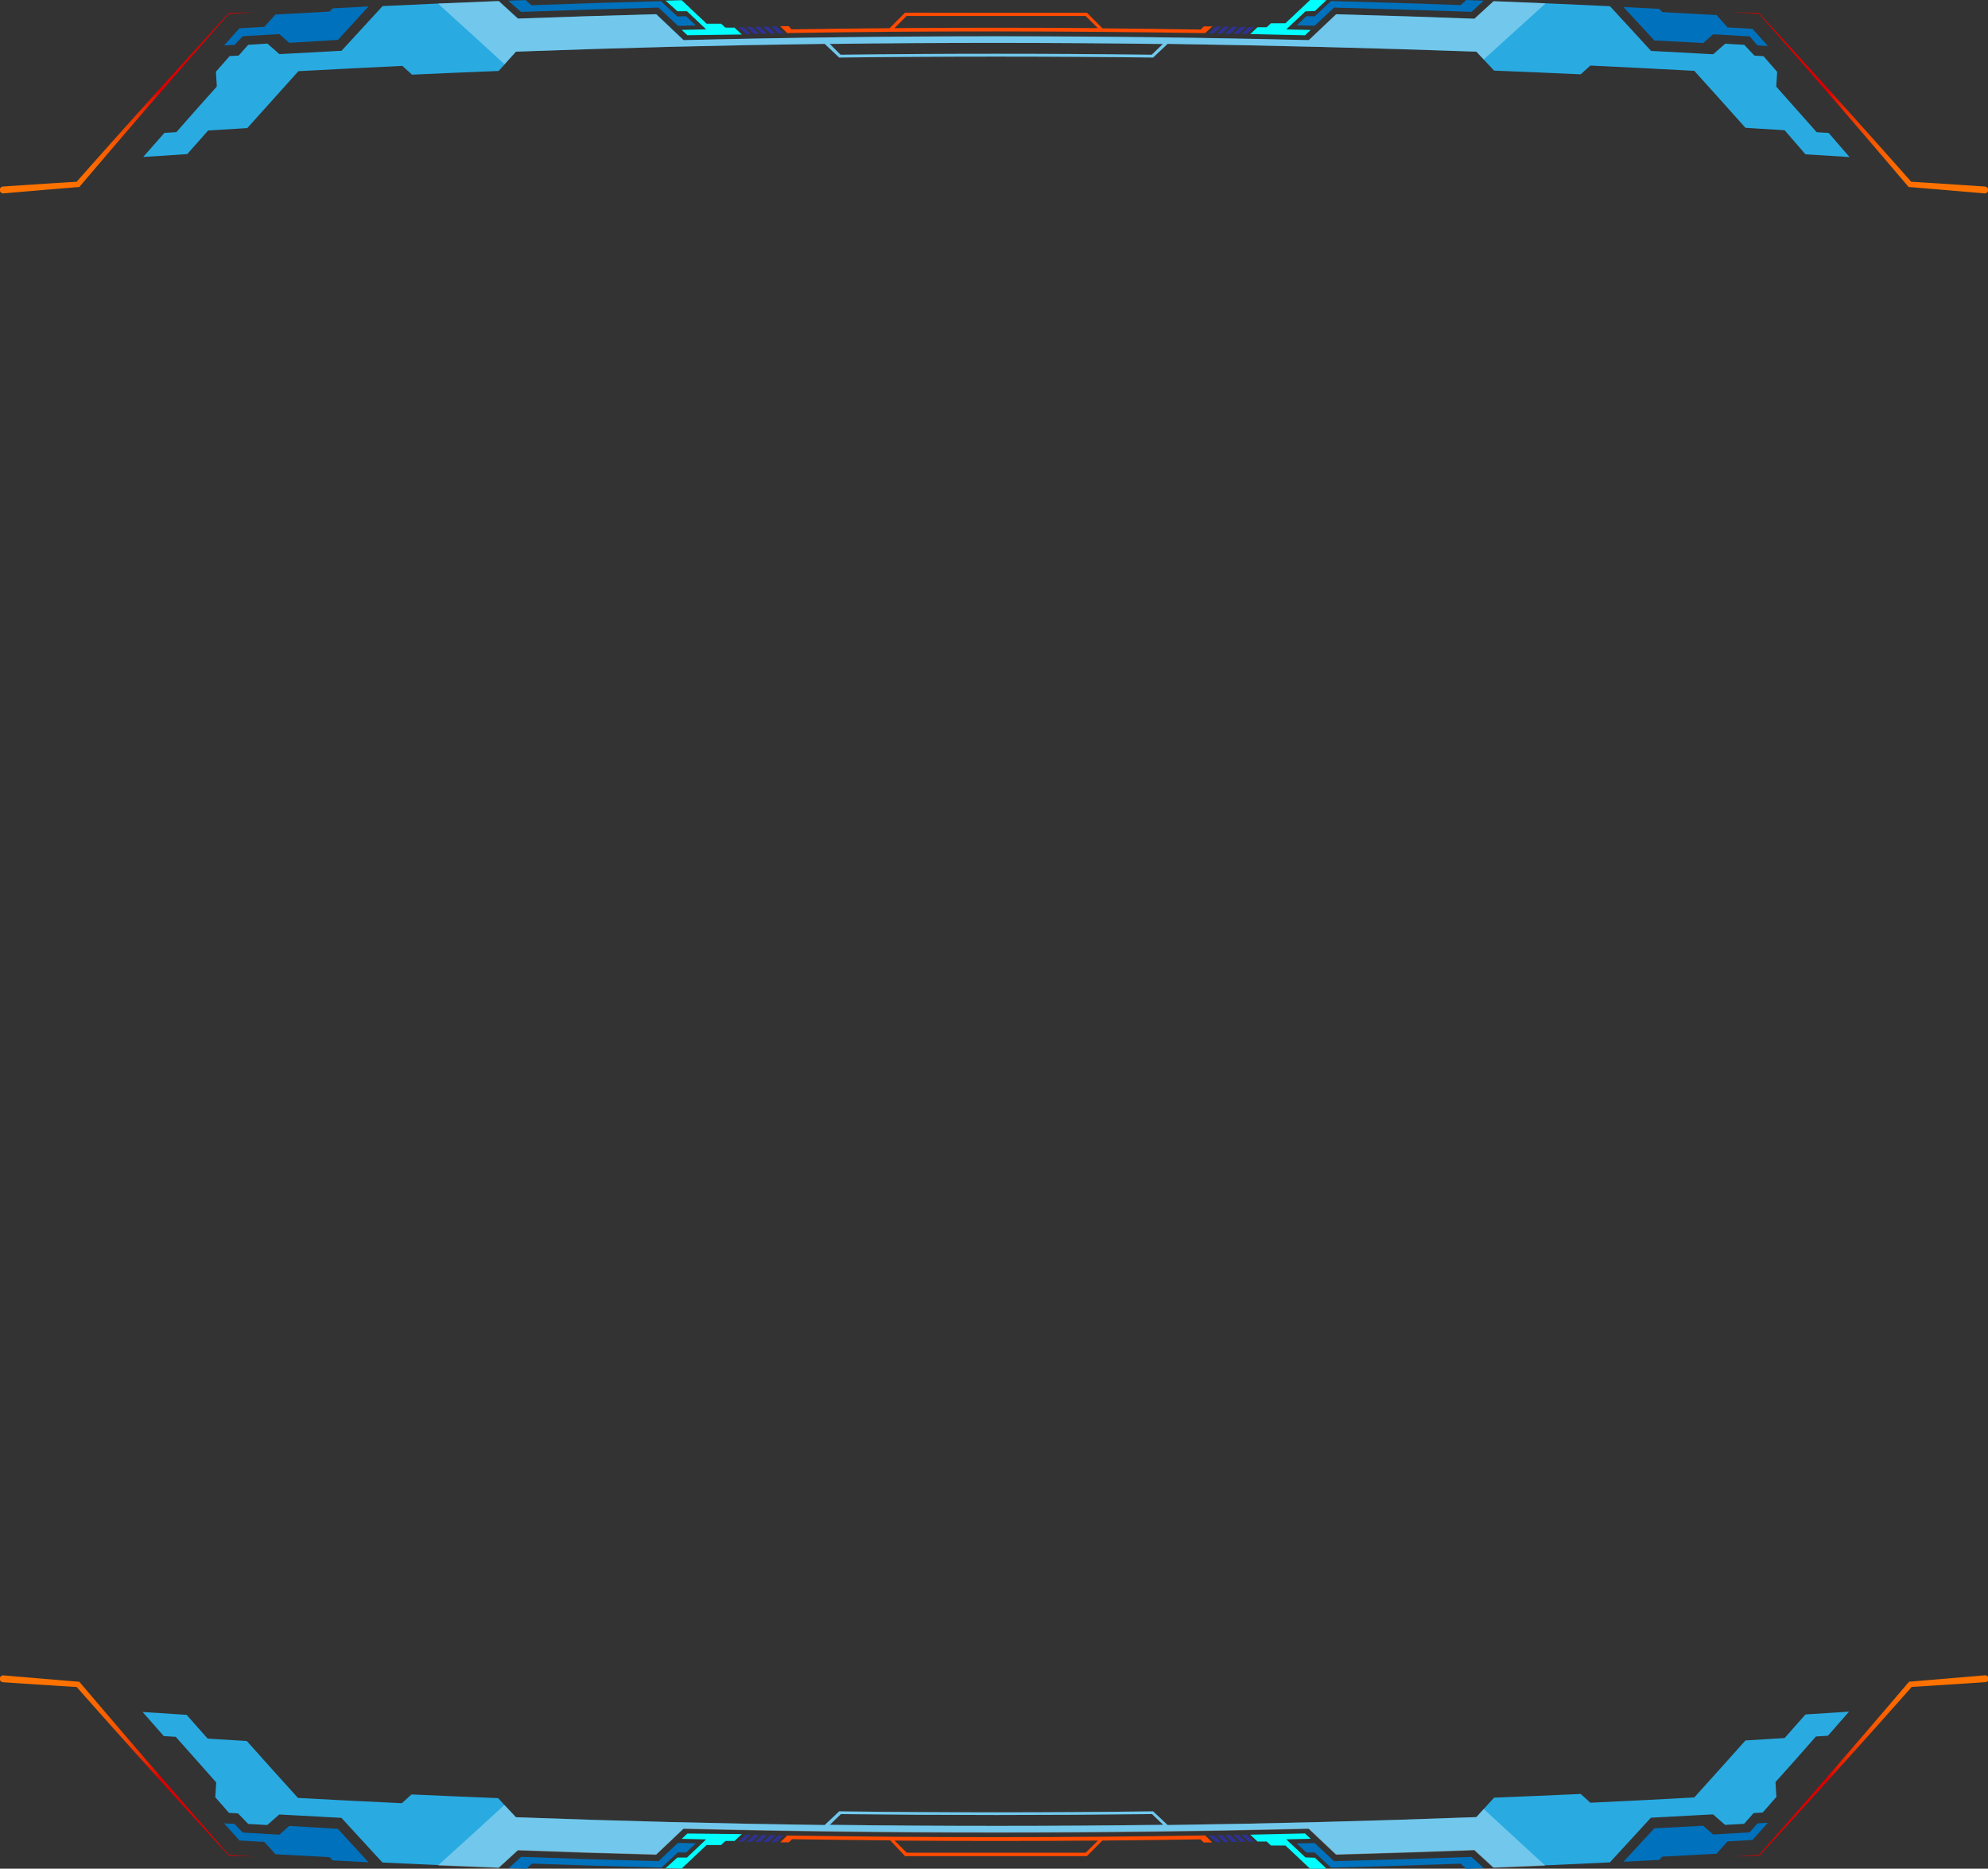 <svg xmlns="http://www.w3.org/2000/svg" xmlns:xlink="http://www.w3.org/1999/xlink" viewBox="0 0 290.57 273.09"><rect x="0" y="0" width="290.57" height="273.09" fill="#333333" stroke="none"/><defs><style>.cls-1{isolation:isolate;}.cls-2{fill:#0071bc;}.cls-3{fill:aqua;}.cls-4{fill:#2e3192;}.cls-5{fill:#29abe2;}.cls-6{fill:#ff4a00;}.cls-7{fill:url(#linear-gradient);}.cls-8{fill:url(#linear-gradient-2);}.cls-9{fill:#fff;opacity:0.34;mix-blend-mode:overlay;}.cls-10{fill:url(#linear-gradient-3);}.cls-11{fill:url(#linear-gradient-4);}</style><linearGradient id="linear-gradient" x1="406.77" y1="311.56" x2="446.3" y2="287.65" gradientUnits="userSpaceOnUse"><stop offset="0.37" stop-color="#dc0000"/><stop offset="0.4" stop-color="#e21200"/><stop offset="0.46" stop-color="#eb3000"/><stop offset="0.53" stop-color="#f24900"/><stop offset="0.6" stop-color="#f85c00"/><stop offset="0.69" stop-color="#fc6a00"/><stop offset="0.8" stop-color="#fe7200"/><stop offset="1" stop-color="#ff7400"/></linearGradient><linearGradient id="linear-gradient-2" x1="668.59" y1="311.56" x2="708.13" y2="287.65" gradientTransform="matrix(-1, 0, 0, 1, 861.82, 0)" xlink:href="#linear-gradient"/><linearGradient id="linear-gradient-3" x1="406.77" y1="88.29" x2="446.3" y2="64.38" gradientTransform="matrix(1, 0, 0, -1, 0, 136.73)" xlink:href="#linear-gradient"/><linearGradient id="linear-gradient-4" x1="668.59" y1="88.29" x2="708.13" y2="64.38" gradientTransform="translate(861.82 136.73) rotate(180)" xlink:href="#linear-gradient"/></defs><title>border26</title><g class="cls-1"><g id="Layer_5" data-name="Layer 5"><path class="cls-2" d="M197,310.29l-1.45,1.28-5.35-.31L189,310l-1.53-.09,2.25,2.51,3.64,0.21,1.62,1.8,7.93,0.43,0.43,0.47,5.25,0.28-4.48-4.89Z" transform="translate(-154.72 -43.45)"/><path class="cls-2" d="M255,314.18l1.43-1.35-2.62-.06-2.84,2.67q-10-.26-20.08-0.63l-1.8,1.64,2.56,0.1,0.82-.75q9.47,0.34,18.94.59l2.38-2.23Z" transform="translate(-154.72 -43.45)"/><path class="cls-3" d="M255.19,311.4l-0.83.78,3.57,0.08-2.8,2.65-1.4,0L252,316.46l2.35,0.06,3.65-3.44,2.12,0,0.62-.59,1.34,0,1.06-1Z" transform="translate(-154.72 -43.45)"/><path class="cls-4" d="M263.72,311.58l-1.05,1h0.74l1.05-1h-0.74Z" transform="translate(-154.72 -43.45)"/><path class="cls-4" d="M264.92,311.61l-1.05,1h0.73l1.06-1h-0.74Z" transform="translate(-154.72 -43.45)"/><path class="cls-4" d="M266.11,311.63l-1.05,1h0.74l1.05-1h-0.74Z" transform="translate(-154.72 -43.45)"/><path class="cls-4" d="M267.31,311.65l-1.05,1H267l1.06-1h-0.74Z" transform="translate(-154.72 -43.45)"/><path class="cls-4" d="M268.5,311.67l-1.05,1h0.74l1.05-1H268.5Z" transform="translate(-154.72 -43.45)"/><path class="cls-2" d="M410.46,311.23l-5.35.31-1.45-1.28-7.14.38L392,315.53l5.25-.28,0.43-.47,7.93-.43,1.62-1.8,3.64-.21,2.25-2.51-1.53.09Z" transform="translate(-154.72 -43.45)"/><path class="cls-2" d="M349.71,315.44l-2.84-2.65-2.62.06,1.43,1.33,1.21,0,2.38,2.22q9.47-.25,18.94-0.59l0.82,0.74,2.56-.1-1.8-1.63Q359.76,315.17,349.71,315.44Z" transform="translate(-154.72 -43.45)"/><path class="cls-3" d="M345.52,314.89l-2.8-2.64,3.57-.08-0.83-.78-8,.18,1.06,1,1.34,0,0.62,0.58,2.12,0,3.65,3.44,2.35-.06-1.69-1.59Z" transform="translate(-154.72 -43.45)"/><path class="cls-4" d="M336.18,311.59l1.05,1H338l-1.05-1h-0.74Z" transform="translate(-154.72 -43.45)"/><path class="cls-4" d="M335,311.61l1.06,1h0.73l-1.05-1H335Z" transform="translate(-154.72 -43.45)"/><path class="cls-4" d="M333.79,311.63l1.05,1h0.74l-1.05-1h-0.74Z" transform="translate(-154.72 -43.45)"/><path class="cls-4" d="M332.59,311.65l1.06,1h0.73l-1.05-1h-0.74Z" transform="translate(-154.72 -43.45)"/><path class="cls-4" d="M331.4,311.67l1.05,1h0.74l-1.05-1H331.4Z" transform="translate(-154.72 -43.45)"/><path class="cls-5" d="M418.61,294l-3.05,3.45-5.72.35q-3.72,4.17-7.48,8.33-7.59.42-15.19,0.77l-1.41-1.28q-6.33.29-12.66,0.54L370.51,309q-22.56.85-45.13,1.16l-2.12-2q-22.94.29-45.88,0l-2.12,2q-22.57-.3-45.13-1.14l-1.68-1.79-0.92-1q-6.33-.25-12.66-0.54l-1.41,1.28q-7.6-.35-15.19-0.77-3.76-4.15-7.48-8.32l-5.72-.35L182,294.06l-6.44-.42,3.1,3.52,1.75,0.11q2.95,3.34,5.91,6.66l-0.13,2.17,2,2.28,1.32,0.08L191,310l2.78,0.16,1.76-1.54,9.08,0.49q3,3.27,6,6.53,8.51,0.41,17,.74l2.8-2.56q10.1,0.38,20.21.64l4-3.79q45.68,1.11,91.38,0l4,3.78q10.1-.27,20.21-0.65l2.8,2.56q8.51-.33,17-0.74,3-3.26,6-6.53l9.08-.49,1.76,1.54,2.78-.16,1.4-1.57,1.32-.08,2-2.28-0.13-2.17q3-3.33,5.91-6.66l1.75-.11,3.09-3.52ZM276,310.13l1.63-1.57q22.74,0.27,45.48,0l1.63,1.57Q300.32,310.44,276,310.13Z" transform="translate(-154.72 -43.45)"/><path class="cls-6" d="M330.87,311.68q-15.27.25-30.55,0.25t-30.55-.24l-1,1,1.24,0,0.48-.46q7.17,0.11,14.34.17L287,314.7q6.64,0,13.29,0t13.29,0l2.26-2.27q7.17-.06,14.34-0.18l0.48,0.46,1.24,0Zm-17.46,2.53q-6.54,0-13.08,0t-13.08,0l-1.77-1.78q7.43,0.06,14.86.06t14.86-.06Z" transform="translate(-154.72 -43.45)"/><path class="cls-7" d="M408,314.77l3.83-.26h0q11.07-12.54,21.84-25.2l0.1-.11h0.16q5.45-.45,10.91-0.92a0.48,0.48,0,1,1,.08,1h0q-5.46.37-10.93,0.71l0.25-.13q-11,12.45-22.35,24.77h0Z" transform="translate(-154.72 -43.45)"/><path class="cls-8" d="M192,314.77l-3.83-.26h0Q177.17,302,166.4,289.32l-0.1-.11h-0.16q-5.45-.45-10.91-0.92a0.48,0.48,0,1,0-.08,1h0q5.46,0.37,10.93.71l-0.26-.13q11,12.45,22.35,24.77h0Z" transform="translate(-154.72 -43.45)"/><path class="cls-9" d="M371.58,307.81L370.51,309q-22.56.85-45.13,1.16l-2.12-2q-22.94.29-45.88,0l-2.12,2q-22.57-.3-45.13-1.14l-1.68-1.79q-4.84,4.44-9.72,8.85l8.87,0.36,2.8-2.56q10.1,0.38,20.21.64l4-3.79q45.68,1.11,91.38,0l4,3.78q10.1-.27,20.21-0.65l2.8,2.56,7.59-.31Q376.08,311.95,371.58,307.81ZM276,310.13l1.63-1.57q22.74,0.27,45.48,0l1.63,1.57Q300.32,310.44,276,310.13Z" transform="translate(-154.72 -43.45)"/><path class="cls-2" d="M197,49.71l-1.45-1.28-5.35.31L189,50l-1.53.09,2.25-2.51,3.64-.21,1.62-1.8,7.93-.43,0.43-.47,5.25-.28-4.48,4.89Z" transform="translate(-154.72 -43.45)"/><path class="cls-2" d="M255,45.82l1.43,1.35-2.62.06-2.84-2.67q-10,.26-20.08.63L229,43.55l2.56-.09,0.82,0.75q9.47-.34,18.94-0.59l2.38,2.23Z" transform="translate(-154.72 -43.45)"/><path class="cls-3" d="M255.19,48.6l-0.83-.78,3.57-.08-2.8-2.65-1.4,0L252,43.54l2.35-.06L258,46.91l2.12,0,0.62,0.58,1.34,0,1.06,1Z" transform="translate(-154.72 -43.45)"/><path class="cls-4" d="M263.72,48.42l-1.05-1h0.74l1.05,1h-0.74Z" transform="translate(-154.72 -43.45)"/><path class="cls-4" d="M264.92,48.39l-1.05-1h0.73l1.06,1h-0.74Z" transform="translate(-154.72 -43.45)"/><path class="cls-4" d="M266.11,48.37l-1.05-1h0.74l1.05,1h-0.74Z" transform="translate(-154.72 -43.45)"/><path class="cls-4" d="M267.31,48.35l-1.05-1H267l1.06,1h-0.74Z" transform="translate(-154.72 -43.45)"/><path class="cls-4" d="M268.5,48.33l-1.05-1h0.74l1.05,1H268.5Z" transform="translate(-154.72 -43.45)"/><path class="cls-2" d="M410.46,48.77l-5.35-.31-1.45,1.28-7.14-.38L392,44.47l5.25,0.28,0.43,0.47,7.93,0.43,1.62,1.8,3.64,0.21,2.25,2.51-1.53-.09Z" transform="translate(-154.72 -43.45)"/><path class="cls-2" d="M349.71,44.56l-2.84,2.65-2.62-.06,1.43-1.33,1.21,0,2.38-2.22q9.47,0.25,18.94.59l0.82-.74,2.56,0.1-1.8,1.63Q359.76,44.83,349.71,44.56Z" transform="translate(-154.72 -43.45)"/><path class="cls-3" d="M345.52,45.11l-2.8,2.64,3.57,0.08-0.83.78-8-.18,1.06-1,1.34,0,0.62-.58,2.12,0,3.65-3.44,2.35,0.06-1.69,1.59Z" transform="translate(-154.72 -43.45)"/><path class="cls-4" d="M336.18,48.41l1.05-1H338l-1.05,1h-0.74Z" transform="translate(-154.72 -43.45)"/><path class="cls-4" d="M335,48.39l1.06-1h0.73l-1.05,1H335Z" transform="translate(-154.72 -43.45)"/><path class="cls-4" d="M333.79,48.37l1.05-1h0.74l-1.05,1h-0.74Z" transform="translate(-154.72 -43.45)"/><path class="cls-4" d="M332.59,48.35l1.06-1h0.73l-1.05,1h-0.74Z" transform="translate(-154.72 -43.45)"/><path class="cls-4" d="M331.4,48.33l1.05-1h0.74l-1.05,1H331.4Z" transform="translate(-154.72 -43.45)"/><path class="cls-5" d="M425.05,66.4L422,62.88l-1.75-.11q-2.95-3.34-5.91-6.66l0.13-2.17-2-2.28-1.32-.08L409.66,50l-2.78-.16-1.76,1.54-9.08-.49q-3-3.27-6-6.53-8.51-.41-17-0.74l-2.8,2.56q-10.1-.38-20.21-0.65l-4,3.78q-45.68-1.12-91.38,0l-4-3.79q-10.1.27-20.21,0.64l-2.8-2.56q-8.51.33-17,.74-3,3.26-6,6.53l-9.08.49-1.76-1.54L191,50l-1.4,1.57-1.32.08-2,2.28,0.13,2.17q-3,3.33-5.91,6.66l-1.75.11-3.1,3.52,6.44-.42,3.05-3.45,5.72-.35q3.73-4.17,7.48-8.32,7.59-.41,15.19-0.77l1.41,1.28q6.33-.29,12.66-0.54l0.92-1L230.13,51q22.56-.84,45.13-1.14l2.12,2q22.94-.28,45.88,0l2.12-2Q347.95,50.2,370.51,51l2.59,2.77q6.33,0.25,12.66.54l1.41-1.28q7.6,0.36,15.19.77,3.76,4.16,7.48,8.33l5.72,0.35L418.61,66ZM324.69,49.88l-1.63,1.57q-22.74-.28-45.48,0L276,49.87Q300.32,49.56,324.69,49.88Z" transform="translate(-154.72 -43.45)"/><path class="cls-6" d="M331.92,47.31l-1.24,0-0.48.46q-7.17-.12-14.34-0.18l-2.26-2.27q-6.64,0-13.29,0T287,45.3l-2.26,2.27q-7.17.06-14.34,0.17L270,47.28l-1.24,0,1,1q15.27-.25,30.55-0.24t30.55,0.25Zm-16.74.25q-7.43-.06-14.86-0.06t-14.86.06l1.77-1.78q6.54,0,13.08,0t13.08,0Z" transform="translate(-154.72 -43.45)"/><path class="cls-10" d="M408,45.23l3.83,0.26h0Q422.83,58,433.6,70.68l0.1,0.11h0.16q5.45,0.45,10.91.92a0.48,0.48,0,1,0,.08-1h0q-5.46-.37-10.93-0.71l0.25,0.13q-11-12.45-22.35-24.77h0Z" transform="translate(-154.72 -43.45)"/><path class="cls-11" d="M192,45.23l-3.83.26h0Q177.17,58,166.4,70.68l-0.1.11h-0.16q-5.45.45-10.91,0.92a0.48,0.48,0,1,1-.08-1h0q5.46-.37,10.93-0.71l-0.26.13q11-12.45,22.35-24.77h0Z" transform="translate(-154.72 -43.45)"/><path class="cls-9" d="M380.63,43.94L373,43.63l-2.8,2.56q-10.1-.38-20.21-0.65l-4,3.78q-45.68-1.12-91.38,0l-4-3.79q-10.1.27-20.21,0.64l-2.8-2.56-8.87.36q4.88,4.41,9.72,8.85L230.13,51q22.56-.84,45.13-1.14l2.12,2q22.94-.28,45.88,0l2.12-2Q347.95,50.2,370.51,51l1.07,1.14Q376.08,48.05,380.63,43.94Zm-55.94,5.94-1.63,1.57q-22.74-.28-45.48,0L276,49.87Q300.32,49.56,324.69,49.88Z" transform="translate(-154.72 -43.45)"/></g></g></svg>